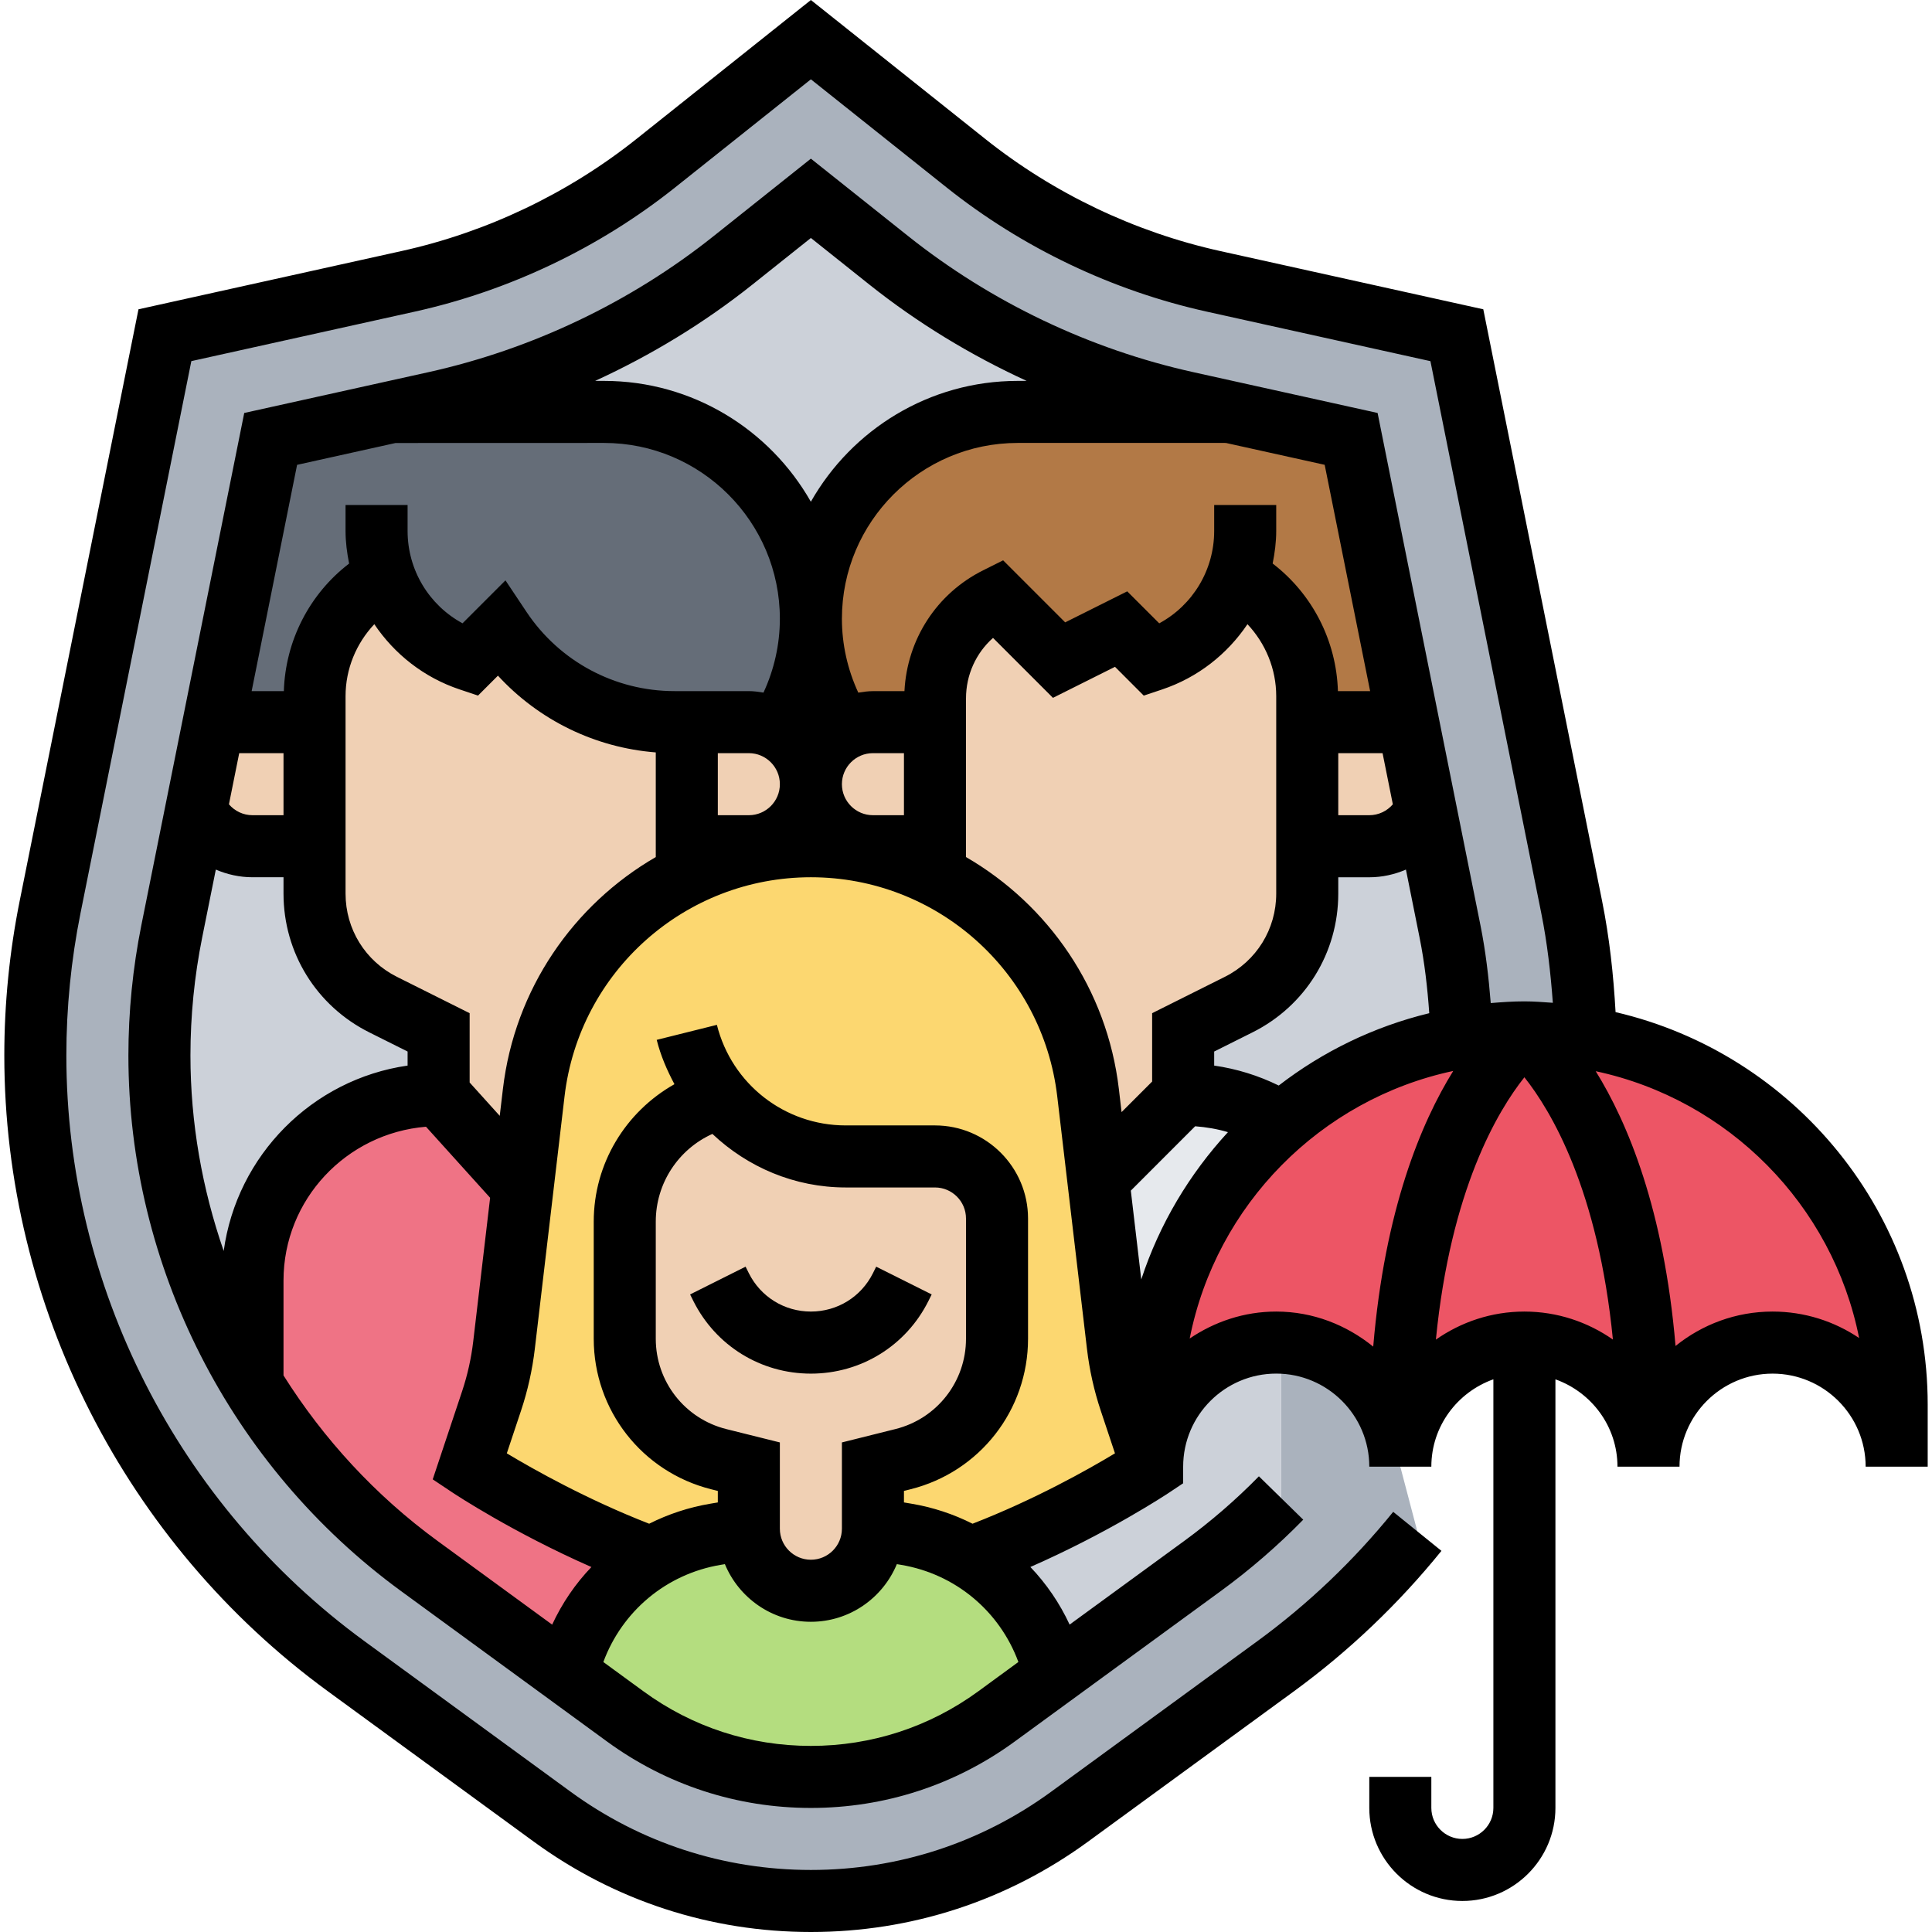 <svg id="Layer_5" enable-background="new 0 0 62 62.278" height="512" viewBox="0 0 62 62.278" width="512" xmlns="http://www.w3.org/2000/svg"><g><g><g><path d="m49 33.278c-.69 0-1.36.06-2.01.17-.03-1.15-.16-2.3-.39-3.42l-.78-3.9v-.01l-.57-2.84h-.01l-1.83-9.13-3.92-.87h-.01l-1.36-.3c-3.49-.78-6.82-2.36-9.62-4.59l-2.5-2-2.5 2c-2.8 2.23-6.13 3.82-9.62 4.59l-1.36.3c-.01 0-.01 0-.02 0l-3.91.87-1.83 9.13h-.01l-.56 2.83-.79 3.92c-.27 1.31-.4 2.65-.4 4 0 3.77 1.06 7.44 3 10.59 1.37 2.26 3.18 4.26 5.37 5.86l4.78 3.49 1.87 1.36c1.74 1.28 3.81 1.95 5.98 1.95s4.24-.67 5.98-1.95l1.87-1.36 4.78-3.49c.9-.66 1.75-1.4 2.53-2.19v-5c1.04.03 1.98.48 2.67 1.16.72.73 1.17 1.73 1.17 2.83l.55 2.09c-1.32 1.62-2.85 3.08-4.56 4.34l-6.65 4.85c-2.43 1.78-5.32 2.72-8.34 2.72s-5.91-.94-8.34-2.72l-6.64-4.85c-6.28-4.58-10.02-11.94-10.02-19.68 0-1.61.16-3.22.48-4.79l3.7-18.43 7.83-1.74c2.91-.64 5.67-1.96 7.99-3.81l5-3.98 5 3.98c2.32 1.85 5.08 3.17 7.98 3.81l7.84 1.74 3.7 18.43c.28 1.38.44 2.79.47 4.21-.65-.11-1.31-.17-1.99-.17z" fill="#aab2bd"/></g><g><path d="m38.17 44.448c.73-.72 1.73-1.17 2.83-1.17.05 0 .11 0 .16.01v5c-.78.79-1.63 1.53-2.53 2.19l-4.78 3.49c-.36-1.58-1.35-2.93-2.71-3.75 3.24-1.18 5.86-2.94 5.86-2.94 0-1.1.45-2.1 1.17-2.83z" fill="#ccd1d9"/></g><g><path d="m46.6 30.028c.23 1.12.36 2.27.39 3.42-2.21.37-4.2 1.34-5.82 2.74-.92-.58-2.01-.91-3.17-.91v-2l1.79-.89c1.35-.68 2.21-2.07 2.21-3.58v-1.53h2c.81 0 1.49-.48 1.82-1.15z" fill="#ccd1d9"/></g><g><path d="m28.5 8.388c2.8 2.23 6.13 3.81 9.62 4.59l1.36.3c-.05 0-.09 0-.15 0h-6.66c-3.69 0-6.67 2.98-6.67 6.67 0-3.69-2.98-6.67-6.67-6.67h-6.66c-.05 0-.1 0-.15 0l1.36-.3c3.49-.77 6.82-2.36 9.62-4.59l2.5-2z" fill="#ccd1d9"/></g><g><path d="m14 33.278v2c-1.66 0-3.16.67-4.24 1.76-1.09 1.08-1.76 2.58-1.76 4.24v3.34c-1.94-3.15-3-6.82-3-10.59 0-1.35.13-2.69.4-4l.79-3.92c.3.69 1 1.17 1.81 1.17h2v1.53c0 1.51.86 2.9 2.21 3.58z" fill="#ccd1d9"/></g><g><path d="m20.86 50.218c-1.36.82-2.35 2.17-2.71 3.75l-4.78-3.49c-2.19-1.6-4-3.6-5.37-5.86v-3.34c0-1.66.67-3.16 1.76-4.24 1.08-1.09 2.58-1.76 4.24-1.76l2.71 3-.6 5.08c-.07.61-.21 1.21-.4 1.8l-.71 2.12s2.62 1.76 5.86 2.94z" fill="#ef7385"/></g><g><path d="m8.59 14.148 3.91-.87h.02.15 6.66c3.69 0 6.67 2.98 6.67 6.67 0 1.28-.37 2.52-1.04 3.58-.28-.16-.61-.25-.96-.25h-2-.39c-1.13 0-2.22-.28-3.18-.8-.97-.52-1.81-1.26-2.43-2.2l-1 1c-1.3-.44-2.29-1.44-2.74-2.68-1.38.77-2.26 2.23-2.26 3.84v.84h-3.24z" fill="#656d78"/></g><g><path d="m39.49 13.278 3.92.87 1.83 9.13h-3.24v-.84c0-1.61-.88-3.07-2.26-3.84-.45 1.24-1.44 2.24-2.74 2.68l-1-1-2 1-2-2c-1.23.61-2 1.87-2 3.24v.76h-2c-.35 0-.68.09-.96.25-.67-1.06-1.04-2.3-1.04-3.58 0-3.69 2.98-6.67 6.67-6.67h6.66.15z" fill="#b27946"/></g><g><path d="m35.28 37.998 2.72-2.72c1.16 0 2.25.33 3.17.91-2.55 2.19-4.17 5.45-4.17 9.09v2l-.71-2.12c-.19-.59-.33-1.19-.4-1.8l-.63-5.36z" fill="#e6e9ed"/></g><g><path d="m45.25 23.278.57 2.84v.01c-.33.67-1.01 1.15-1.82 1.15h-2v-4h3.24z" fill="#f0d0b4"/></g><g><path d="m35.28 37.998h-.02l-.33-2.77c-.36-3.12-2.29-5.7-4.93-7.01v-.94-4-.76c0-1.37.77-2.63 2-3.24l2 2 2-1 1 1c1.3-.44 2.29-1.44 2.74-2.68 1.38.77 2.26 2.23 2.26 3.84v.84 4 1.53c0 1.51-.86 2.9-2.21 3.58l-1.79.89v2z" fill="#f0d0b4"/></g><g><path d="m30 23.278v4h-2c-.55 0-1.05-.22-1.41-.59-.37-.36-.59-.86-.59-1.41 0-.75.42-1.41 1.04-1.75.28-.16.61-.25.96-.25z" fill="#f0d0b4"/></g><g><path d="m24.96 23.528c.62.34 1.04 1 1.04 1.75 0 .55-.22 1.05-.59 1.41-.36.37-.86.59-1.41.59h-2v-4h2c.35 0 .68.09.96.25z" fill="#f0d0b4"/></g><g><path d="m22 23.278v4 .94c-.72.35-1.38.8-1.98 1.33-1.59 1.42-2.68 3.41-2.95 5.68l-.36 3.05-2.71-3v-2l-1.79-.89c-1.35-.68-2.21-2.07-2.21-3.58v-1.53-4-.84c0-1.61.88-3.07 2.26-3.84.45 1.24 1.44 2.24 2.74 2.68l1-1c.62.94 1.46 1.68 2.43 2.2.96.52 2.05.8 3.18.8z" fill="#f0d0b4"/></g><g><path d="m10 23.278v4h-2c-.81 0-1.51-.48-1.81-1.17l.56-2.83h.01z" fill="#f0d0b4"/></g><g><path d="m33.85 53.968-1.87 1.36c-1.74 1.28-3.81 1.95-5.98 1.95s-4.24-.67-5.98-1.95l-1.87-1.36c.36-1.58 1.35-2.93 2.71-3.75h.01c.62-.38 1.31-.64 2.06-.76l1.07-.18c0 1.1.9 2 2 2 .55 0 1.05-.22 1.41-.59.37-.36.59-.86.59-1.41l1.07.18c.75.12 1.44.38 2.06.76h.01c1.36.82 2.35 2.17 2.71 3.75z" fill="#b4dd7f"/></g><g><path d="m24 47.278v2l-1.07.18c-.75.12-1.44.38-2.06.76h-.01c-3.24-1.18-5.86-2.94-5.86-2.94l.71-2.12c.19-.59.33-1.19.4-1.8l.6-5.08.36-3.05c.27-2.27 1.36-4.26 2.95-5.68.6-.53 1.26-.98 1.98-1.33l4-.94c1.43 0 2.79.33 4 .94 2.64 1.31 4.57 3.89 4.93 7.01l.33 2.77.63 5.36c.07.61.21 1.21.4 1.8l.71 2.12s-2.62 1.76-5.86 2.94h-.01c-.62-.38-1.31-.64-2.06-.76l-1.07-.18v-2l.97-.24c1.78-.45 3.03-2.05 3.03-3.88v-3.88c0-1.1-.9-2-2-2h-2.88c-1.59 0-3.05-.71-4.03-1.87-1.78.45-3.09 2.06-3.09 3.97v3.78c0 1.83 1.25 3.43 3.03 3.88z" fill="#fcd770"/></g><g><path d="m32 39.278v3.88c0 1.83-1.25 3.43-3.03 3.88l-.97.24v2c0 .55-.22 1.05-.59 1.41-.36.37-.86.59-1.41.59-1.1 0-2-.9-2-2v-2l-.97-.24c-1.78-.45-3.03-2.05-3.03-3.88v-3.78c0-1.91 1.31-3.52 3.09-3.97.98 1.16 2.44 1.87 4.03 1.87h2.88c1.1 0 2 .9 2 2z" fill="#f0d0b4"/></g><g><path d="m57 43.278c-1.1 0-2.1.45-2.83 1.17-.5.51-.87 1.15-1.05 1.86l-.12-.03c0-10-4-13-4-13 .68 0 1.34.06 1.99.17 2.52.41 4.77 1.61 6.5 3.34 2.17 2.17 3.51 5.17 3.51 8.49v2c0-1.1-.45-2.1-1.17-2.83-.73-.72-1.73-1.17-2.83-1.17z" fill="#ed5565"/></g><g><path d="m46.99 33.448c.65-.11 1.32-.17 2.01-.17 0 0-4 3-4 13l.12.03c-.08.31-.12.64-.12.97 0-1.1-.45-2.1-1.17-2.83-.69-.68-1.63-1.13-2.67-1.16-.05-.01-.11-.01-.16-.01-1.1 0-2.1.45-2.83 1.17-.72.73-1.17 1.73-1.17 2.83v-2c0-3.64 1.62-6.9 4.17-9.09 1.62-1.4 3.61-2.37 5.82-2.74z" fill="#ed5565"/></g><g><path d="m53 46.278.12.03c-.08.31-.12.64-.12.97 0-1.1-.45-2.1-1.17-2.83-.73-.72-1.73-1.17-2.83-1.17s-2.1.45-2.83 1.17c-.5.51-.87 1.15-1.05 1.86l-.12-.03c0-10 4-13 4-13s4 3 4 13z" fill="#ed5565"/></g></g><g><path d="m51.939 32.626c-.067-1.205-.198-2.407-.435-3.585l-3.829-19.071-8.475-1.876c-2.755-.609-5.376-1.859-7.58-3.616l-5.62-4.478-5.621 4.478c-2.204 1.757-4.825 3.008-7.582 3.616l-8.472 1.876-3.829 19.068c-.329 1.636-.496 3.314-.496 4.986 0 8.063 3.897 15.723 10.425 20.491l6.641 4.85c2.608 1.905 5.698 2.913 8.934 2.913 3.237 0 6.326-1.008 8.934-2.913l6.642-4.85c1.768-1.291 3.366-2.813 4.75-4.523l-1.555-1.258c-1.275 1.575-2.747 2.977-4.375 4.166l-6.642 4.85c-2.263 1.654-4.944 2.528-7.754 2.528-2.809 0-5.491-.874-7.754-2.528l-6.641-4.85c-6.014-4.393-9.605-11.449-9.605-18.876 0-1.54.154-3.085.457-4.592l3.572-17.791 7.2-1.595c3.052-.675 5.956-2.06 8.396-4.005l4.375-3.484 4.374 3.485c2.441 1.945 5.344 3.33 8.394 4.005l7.203 1.595 3.573 17.794c.191.95.301 1.918.373 2.889-.304-.021-.607-.046-.916-.046-.367 0-.727.025-1.086.055-.067-.842-.166-1.681-.331-2.505l-3.316-16.517-5.93-1.313c-3.346-.739-6.53-2.259-9.208-4.393l-3.13-2.492-3.128 2.491c-2.678 2.136-5.863 3.654-9.21 4.394l-5.928 1.313-3.317 16.515c-.276 1.377-.417 2.789-.417 4.197 0 6.79 3.284 13.242 8.784 17.261l6.642 4.851c1.919 1.401 4.192 2.143 6.574 2.143s4.655-.741 6.575-2.144l6.641-4.849c.945-.69 1.838-1.464 2.655-2.299l-1.429-1.398c-.74.756-1.55 1.456-2.406 2.082l-3.696 2.698c-.321-.692-.748-1.316-1.265-1.857 2.527-1.109 4.387-2.34 4.48-2.402l.445-.297v-.535c0-1.654 1.346-3 3-3s3 1.346 3 3h2c0-1.302.839-2.402 2-2.816v13.816c0 .552-.449 1-1 1s-1-.448-1-1v-1h-2v1c0 1.654 1.346 3 3 3s3-1.346 3-3v-13.815c1.161.414 2 1.514 2 2.816h2c0-1.654 1.346-3 3-3s3 1.346 3 3h2v-2c0-6.157-4.306-11.316-10.061-12.653zm-22.707 15.844-.232-.039v-.371l.213-.054c2.23-.558 3.787-2.552 3.787-4.851v-3.877c0-1.654-1.346-3-3-3h-2.877c-1.968 0-3.675-1.333-4.153-3.242l-1.94.484c.128.511.333.981.572 1.429-1.573.887-2.602 2.554-2.602 4.43v3.776c0 2.299 1.557 4.293 3.788 4.852l.212.053v.371l-.232.039c-.703.117-1.368.339-1.981.647-1.98-.771-3.701-1.735-4.589-2.269l.459-1.377c.215-.644.364-1.314.444-1.992l.958-8.138c.473-4.026 3.887-7.063 7.941-7.063s7.468 3.036 7.941 7.063l.958 8.138c.08.678.229 1.349.444 1.992l.459 1.377c-.883.533-2.596 1.494-4.591 2.269-.612-.308-1.276-.53-1.979-.647zm-.504-2.405-1.728.432v2.781c0 .552-.449 1-1 1s-1-.448-1-1v-2.781l-1.728-.431c-1.337-.335-2.272-1.532-2.272-2.911v-3.776c0-1.237.729-2.333 1.825-2.827 1.135 1.071 2.647 1.726 4.298 1.726h2.877c.551 0 1 .448 1 1v3.877c0 1.379-.935 2.576-2.272 2.91zm-16.07-14.576c-1.023-.511-1.658-1.539-1.658-2.682v-6.367c0-.876.344-1.7.927-2.319.649.963 1.598 1.719 2.757 2.105l.586.196.642-.642c1.318 1.434 3.131 2.321 5.088 2.474v3.373c-2.649 1.534-4.548 4.249-4.928 7.479l-.102.863-.97-1.075v-2.234zm10.342-7.211h1c.551 0 1 .448 1 1s-.449 1-1 1h-1zm17.073-4.157c.583.62.927 1.444.927 2.319v6.366c0 1.144-.635 2.171-1.658 2.683l-2.342 1.171v2.204l-.985.985-.087-.743c-.38-3.23-2.279-5.945-4.928-7.479v-5.113c0-.761.322-1.463.871-1.951l1.932 1.932 2-1 .927.928.586-.196c1.159-.387 2.108-1.143 2.757-2.106zm-11.073 6.157h-1c-.551 0-1-.448-1-1s.449-1 1-1h1zm7.65 14.964-.337-2.862 2.074-2.075c.36.028.714.087 1.057.19-1.244 1.352-2.209 2.962-2.794 4.747zm4.431-6.25c-.656-.322-1.357-.539-2.081-.643v-.453l1.236-.618c1.705-.852 2.764-2.566 2.764-4.471v-.528h1c.414 0 .814-.09 1.181-.248l.44 2.193c.161.801.254 1.618.312 2.436-1.791.434-3.436 1.239-4.852 2.332zm1.919-10.714h1.428l.331 1.649c-.188.219-.463.351-.759.351h-1zm1.027-2h-1.038c-.049-1.628-.828-3.135-2.104-4.113.068-.341.115-.69.115-1.049v-.838h-2v.838c0 1.259-.692 2.393-1.771 2.977l-1.032-1.031-2 1-2-2-.645.322c-1.503.752-2.452 2.231-2.536 3.895h-1.016c-.162 0-.317.023-.472.048-.345-.745-.528-1.555-.528-2.382 0-3.125 2.542-5.667 5.667-5.667h6.667l.047.001 3.181.704zm-19.908-13.108 1.881-1.499 1.882 1.5c1.553 1.237 3.265 2.277 5.073 3.107h-.289c-2.856 0-5.348 1.573-6.667 3.895-1.319-2.322-3.81-3.895-6.667-3.895h-.287c1.81-.83 3.521-1.87 5.074-3.108zm-11.507 5.11 6.721-.002c3.125 0 5.667 2.542 5.667 5.667 0 .827-.183 1.637-.528 2.381-.155-.025-.31-.048-.472-.048h-1-1-.395c-1.922 0-3.707-.955-4.773-2.555l-.677-1.015-1.384 1.384c-1.079-.583-1.771-1.717-1.771-2.976v-.838h-2v.838c0 .359.047.707.115 1.05-1.276.978-2.054 2.485-2.104 4.113h-1.038l1.465-7.295zm-3.612 11.998h-1c-.298 0-.572-.133-.759-.351l.331-1.649h1.428zm-2.622 3.944.44-2.191c.367.157.766.247 1.182.247h1v.528c0 1.905 1.059 3.619 2.764 4.472l1.236.618v.453c-3.076.442-5.506 2.893-5.928 5.976-.696-2.008-1.072-4.134-1.072-6.301 0-1.276.127-2.555.378-3.802zm2.622 14.115v-3.058c0-2.617 2.029-4.748 4.593-4.959l2.067 2.29-.545 4.634c-.064.543-.184 1.079-.355 1.594l-.95 2.849.636.424c.093.062 1.953 1.292 4.479 2.402-.518.541-.944 1.165-1.265 1.857l-3.696-2.699c-2.002-1.463-3.673-3.285-4.964-5.334zm22.395 10.183c-1.575 1.15-3.44 1.759-5.395 1.759s-3.82-.607-5.395-1.758l-1.295-.946c.604-1.637 2.029-2.84 3.786-3.133l.132-.022c.45 1.089 1.522 1.858 2.771 1.858 1.25 0 2.321-.769 2.772-1.858l.132.022c1.758.293 3.183 1.496 3.786 3.132zm9.605-12.242c-1.036 0-1.99.328-2.789.869.849-4.304 4.214-7.712 8.495-8.625-1.032 1.659-2.208 4.47-2.579 8.886-.859-.695-1.938-1.13-3.127-1.13zm8 0c-1.062 0-2.043.338-2.853.904.474-4.834 1.993-7.375 2.853-8.456.86 1.081 2.378 3.621 2.853 8.454-.81-.565-1.792-.902-2.853-.902zm8 0c-1.184 0-2.271.418-3.128 1.109-.373-4.397-1.544-7.2-2.573-8.857 4.273.913 7.637 4.306 8.491 8.601-.798-.538-1.758-.853-2.79-.853z"/><path d="m28 41.042c-.381.763-1.147 1.236-2 1.236s-1.619-.474-2-1.236l-.105-.211-1.789.895.105.211c.722 1.444 2.174 2.342 3.789 2.342s3.067-.897 3.789-2.342l.105-.211-1.789-.895z"/></g></g></svg>